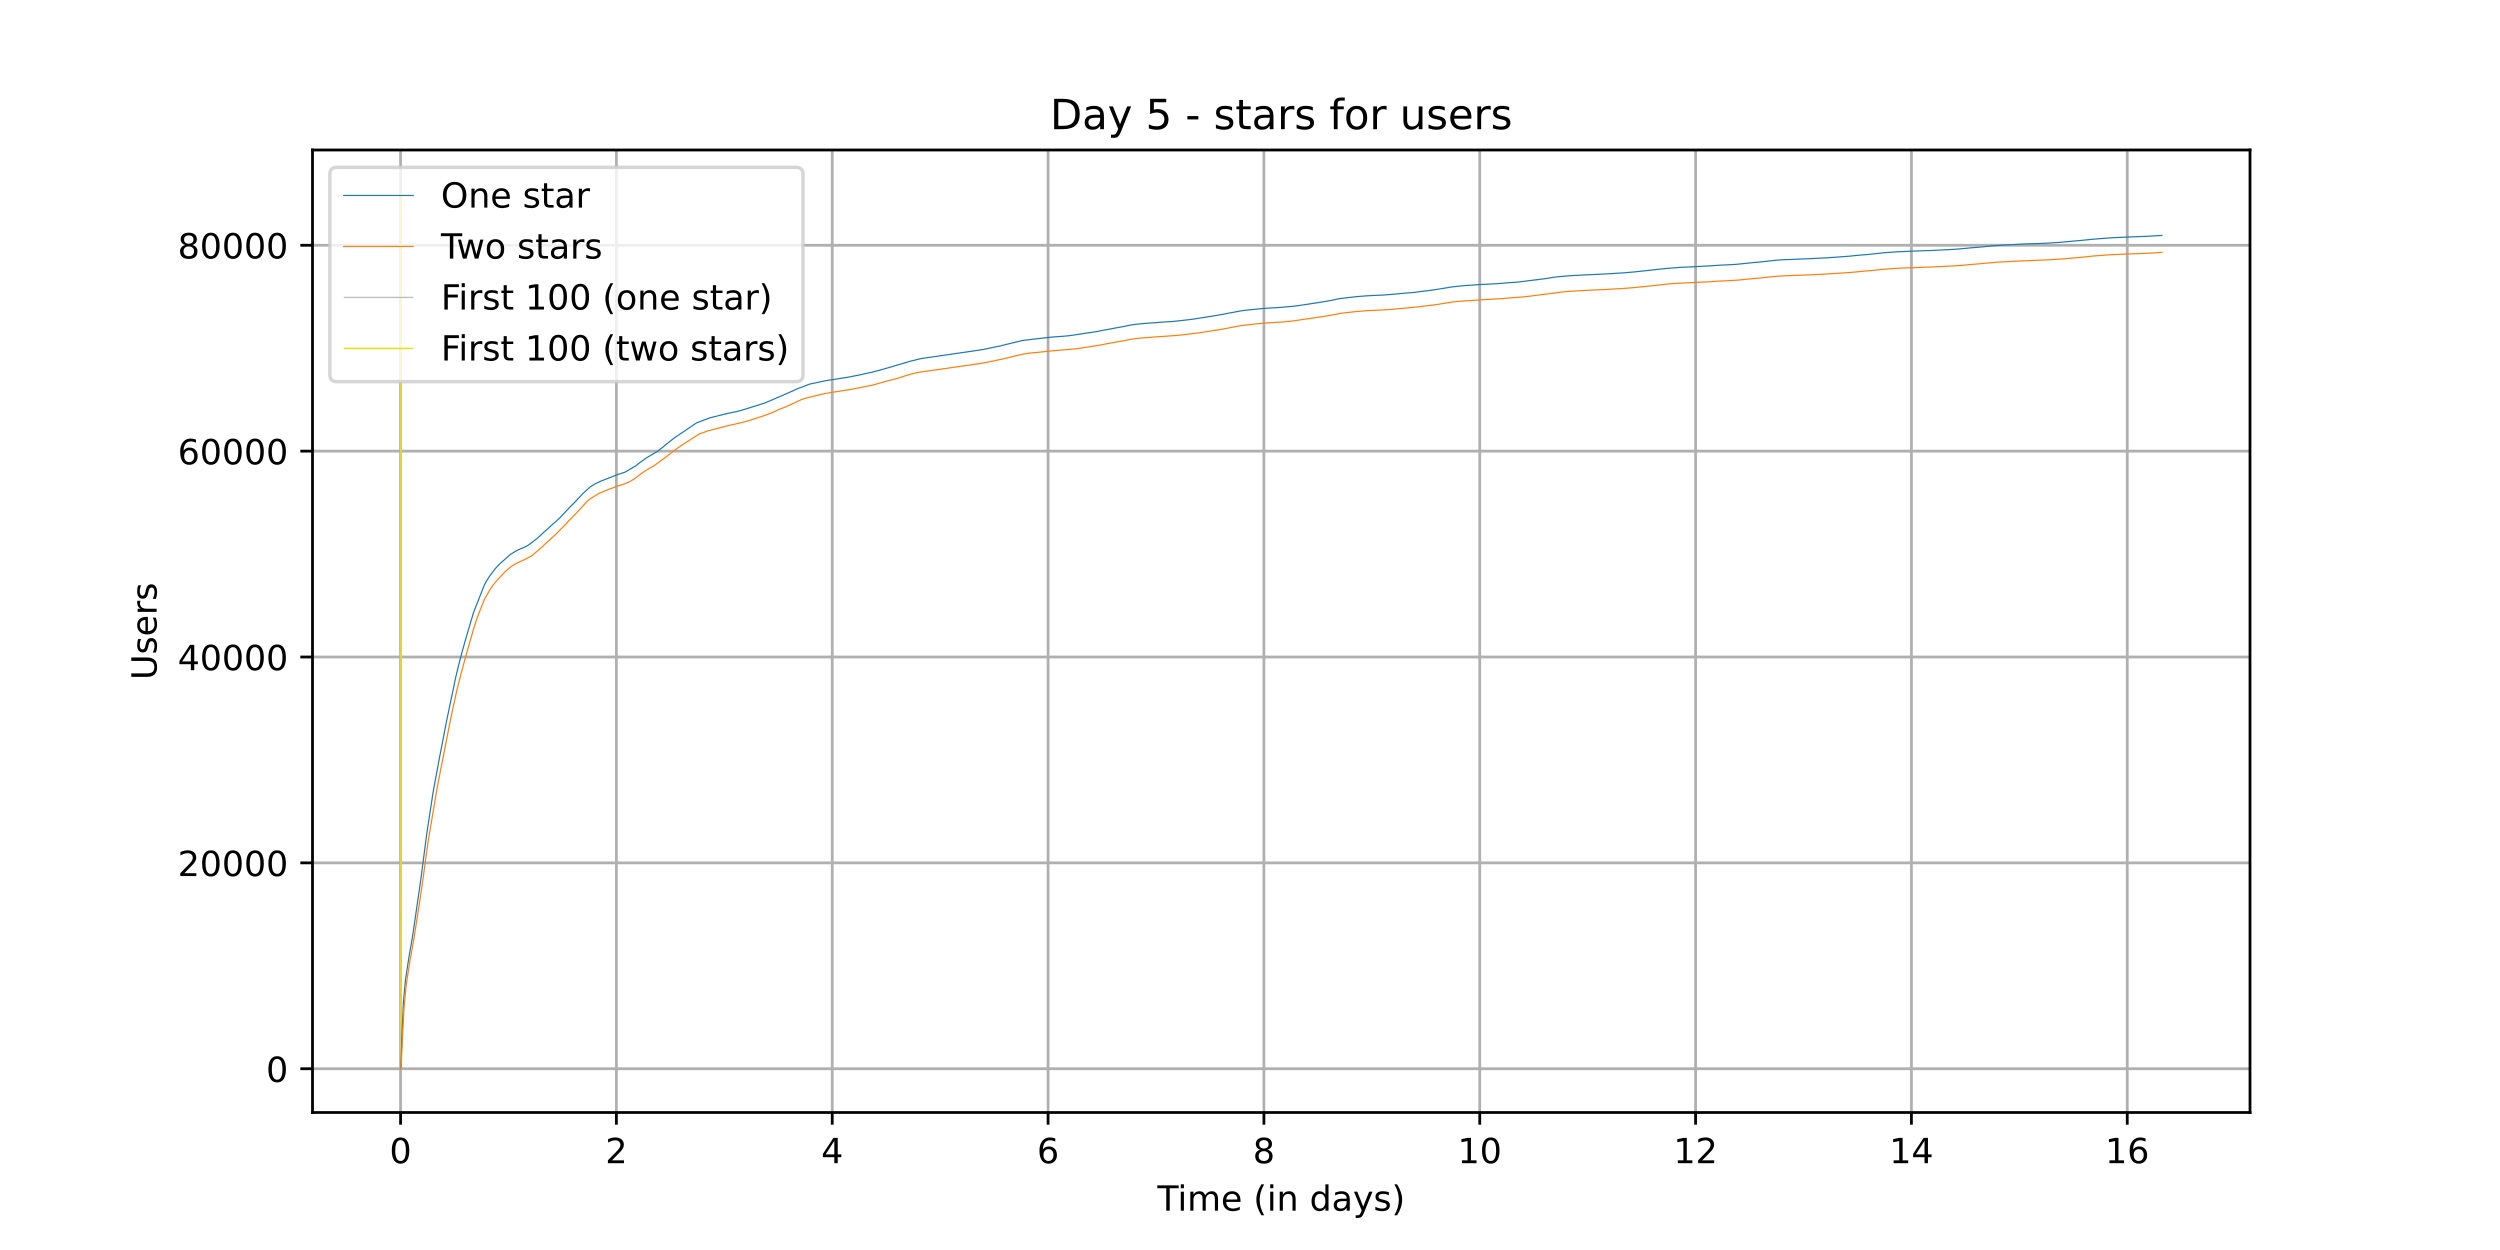 <?xml version="1.0" encoding="utf-8" standalone="no"?>
<!DOCTYPE svg PUBLIC "-//W3C//DTD SVG 1.1//EN"
  "http://www.w3.org/Graphics/SVG/1.1/DTD/svg11.dtd">
<!-- Created with matplotlib (https://matplotlib.org/) -->
<svg height="360pt" version="1.1" viewBox="0 0 720 360" width="720pt" xmlns="http://www.w3.org/2000/svg" xmlns:xlink="http://www.w3.org/1999/xlink">
 <defs>
  <style type="text/css">*{stroke-linecap:butt;stroke-linejoin:round;}</style>
 </defs>
 <g id="figure_1">
  <g id="patch_1">
   <path d="M 0 360 
L 720 360 
L 720 0 
L 0 0 
z
" style="fill:#ffffff;"/>
  </g>
  <g id="axes_1">
   <g id="patch_2">
    <path d="M 90 320.4 
L 648 320.4 
L 648 43.2 
L 90 43.2 
z
" style="fill:#ffffff;"/>
   </g>
   <g id="matplotlib.axis_1">
    <g id="xtick_1">
     <g id="line2d_1">
      <path clip-path="url(#p7539d6f6e0)" d="M 115.364 320.4 
L 115.364 43.2 
" style="fill:none;stroke:#b0b0b0;stroke-linecap:square;stroke-width:0.8;"/>
     </g>
     <g id="line2d_2">
      <defs>
       <path d="M 0 0 
L 0 3.5 
" id="m40cbcbabf9" style="stroke:#000000;stroke-width:0.8;"/>
      </defs>
      <g>
       <use style="stroke:#000000;stroke-width:0.8;" x="115.364" xlink:href="#m40cbcbabf9" y="320.4"/>
      </g>
     </g>
     <g id="text_1">
      <!-- 0 -->
      <g transform="translate(112.182 334.998)scale(0.1 -0.1)">
       <defs>
        <path d="M 31.781 66.406 
Q 24.172 66.406 20.328 58.906 
Q 16.5 51.422 16.5 36.375 
Q 16.5 21.391 20.328 13.891 
Q 24.172 6.391 31.781 6.391 
Q 39.453 6.391 43.281 13.891 
Q 47.125 21.391 47.125 36.375 
Q 47.125 51.422 43.281 58.906 
Q 39.453 66.406 31.781 66.406 
z
M 31.781 74.219 
Q 44.047 74.219 50.516 64.516 
Q 56.984 54.828 56.984 36.375 
Q 56.984 17.969 50.516 8.266 
Q 44.047 -1.422 31.781 -1.422 
Q 19.531 -1.422 13.062 8.266 
Q 6.594 17.969 6.594 36.375 
Q 6.594 54.828 13.062 64.516 
Q 19.531 74.219 31.781 74.219 
z
" id="DejaVuSans-48"/>
       </defs>
       <use xlink:href="#DejaVuSans-48"/>
      </g>
     </g>
    </g>
    <g id="xtick_2">
     <g id="line2d_3">
      <path clip-path="url(#p7539d6f6e0)" d="M 177.524 320.4 
L 177.524 43.2 
" style="fill:none;stroke:#b0b0b0;stroke-linecap:square;stroke-width:0.8;"/>
     </g>
     <g id="line2d_4">
      <g>
       <use style="stroke:#000000;stroke-width:0.8;" x="177.524" xlink:href="#m40cbcbabf9" y="320.4"/>
      </g>
     </g>
     <g id="text_2">
      <!-- 2 -->
      <g transform="translate(174.343 334.998)scale(0.1 -0.1)">
       <defs>
        <path d="M 19.188 8.297 
L 53.609 8.297 
L 53.609 0 
L 7.328 0 
L 7.328 8.297 
Q 12.938 14.109 22.625 23.891 
Q 32.328 33.688 34.812 36.531 
Q 39.547 41.844 41.422 45.531 
Q 43.312 49.219 43.312 52.781 
Q 43.312 58.594 39.234 62.25 
Q 35.156 65.922 28.609 65.922 
Q 23.969 65.922 18.812 64.312 
Q 13.672 62.703 7.812 59.422 
L 7.812 69.391 
Q 13.766 71.781 18.938 73 
Q 24.125 74.219 28.422 74.219 
Q 39.75 74.219 46.484 68.547 
Q 53.219 62.891 53.219 53.422 
Q 53.219 48.922 51.531 44.891 
Q 49.859 40.875 45.406 35.406 
Q 44.188 33.984 37.641 27.219 
Q 31.109 20.453 19.188 8.297 
z
" id="DejaVuSans-50"/>
       </defs>
       <use xlink:href="#DejaVuSans-50"/>
      </g>
     </g>
    </g>
    <g id="xtick_3">
     <g id="line2d_5">
      <path clip-path="url(#p7539d6f6e0)" d="M 239.685 320.4 
L 239.685 43.2 
" style="fill:none;stroke:#b0b0b0;stroke-linecap:square;stroke-width:0.8;"/>
     </g>
     <g id="line2d_6">
      <g>
       <use style="stroke:#000000;stroke-width:0.8;" x="239.685" xlink:href="#m40cbcbabf9" y="320.4"/>
      </g>
     </g>
     <g id="text_3">
      <!-- 4 -->
      <g transform="translate(236.503 334.998)scale(0.1 -0.1)">
       <defs>
        <path d="M 37.797 64.312 
L 12.891 25.391 
L 37.797 25.391 
z
M 35.203 72.906 
L 47.609 72.906 
L 47.609 25.391 
L 58.016 25.391 
L 58.016 17.188 
L 47.609 17.188 
L 47.609 0 
L 37.797 0 
L 37.797 17.188 
L 4.891 17.188 
L 4.891 26.703 
z
" id="DejaVuSans-52"/>
       </defs>
       <use xlink:href="#DejaVuSans-52"/>
      </g>
     </g>
    </g>
    <g id="xtick_4">
     <g id="line2d_7">
      <path clip-path="url(#p7539d6f6e0)" d="M 301.845 320.4 
L 301.845 43.2 
" style="fill:none;stroke:#b0b0b0;stroke-linecap:square;stroke-width:0.8;"/>
     </g>
     <g id="line2d_8">
      <g>
       <use style="stroke:#000000;stroke-width:0.8;" x="301.845" xlink:href="#m40cbcbabf9" y="320.4"/>
      </g>
     </g>
     <g id="text_4">
      <!-- 6 -->
      <g transform="translate(298.664 334.998)scale(0.1 -0.1)">
       <defs>
        <path d="M 33.016 40.375 
Q 26.375 40.375 22.484 35.828 
Q 18.609 31.297 18.609 23.391 
Q 18.609 15.531 22.484 10.953 
Q 26.375 6.391 33.016 6.391 
Q 39.656 6.391 43.531 10.953 
Q 47.406 15.531 47.406 23.391 
Q 47.406 31.297 43.531 35.828 
Q 39.656 40.375 33.016 40.375 
z
M 52.594 71.297 
L 52.594 62.312 
Q 48.875 64.062 45.094 64.984 
Q 41.312 65.922 37.594 65.922 
Q 27.828 65.922 22.672 59.328 
Q 17.531 52.734 16.797 39.406 
Q 19.672 43.656 24.016 45.922 
Q 28.375 48.188 33.594 48.188 
Q 44.578 48.188 50.953 41.516 
Q 57.328 34.859 57.328 23.391 
Q 57.328 12.156 50.688 5.359 
Q 44.047 -1.422 33.016 -1.422 
Q 20.359 -1.422 13.672 8.266 
Q 6.984 17.969 6.984 36.375 
Q 6.984 53.656 15.188 63.938 
Q 23.391 74.219 37.203 74.219 
Q 40.922 74.219 44.703 73.484 
Q 48.484 72.75 52.594 71.297 
z
" id="DejaVuSans-54"/>
       </defs>
       <use xlink:href="#DejaVuSans-54"/>
      </g>
     </g>
    </g>
    <g id="xtick_5">
     <g id="line2d_9">
      <path clip-path="url(#p7539d6f6e0)" d="M 364.006 320.4 
L 364.006 43.2 
" style="fill:none;stroke:#b0b0b0;stroke-linecap:square;stroke-width:0.8;"/>
     </g>
     <g id="line2d_10">
      <g>
       <use style="stroke:#000000;stroke-width:0.8;" x="364.006" xlink:href="#m40cbcbabf9" y="320.4"/>
      </g>
     </g>
     <g id="text_5">
      <!-- 8 -->
      <g transform="translate(360.824 334.998)scale(0.1 -0.1)">
       <defs>
        <path d="M 31.781 34.625 
Q 24.75 34.625 20.719 30.859 
Q 16.703 27.094 16.703 20.516 
Q 16.703 13.922 20.719 10.156 
Q 24.75 6.391 31.781 6.391 
Q 38.812 6.391 42.859 10.172 
Q 46.922 13.969 46.922 20.516 
Q 46.922 27.094 42.891 30.859 
Q 38.875 34.625 31.781 34.625 
z
M 21.922 38.812 
Q 15.578 40.375 12.031 44.719 
Q 8.5 49.078 8.5 55.328 
Q 8.5 64.062 14.719 69.141 
Q 20.953 74.219 31.781 74.219 
Q 42.672 74.219 48.875 69.141 
Q 55.078 64.062 55.078 55.328 
Q 55.078 49.078 51.531 44.719 
Q 48 40.375 41.703 38.812 
Q 48.828 37.156 52.797 32.312 
Q 56.781 27.484 56.781 20.516 
Q 56.781 9.906 50.312 4.234 
Q 43.844 -1.422 31.781 -1.422 
Q 19.734 -1.422 13.25 4.234 
Q 6.781 9.906 6.781 20.516 
Q 6.781 27.484 10.781 32.312 
Q 14.797 37.156 21.922 38.812 
z
M 18.312 54.391 
Q 18.312 48.734 21.844 45.562 
Q 25.391 42.391 31.781 42.391 
Q 38.141 42.391 41.719 45.562 
Q 45.312 48.734 45.312 54.391 
Q 45.312 60.062 41.719 63.234 
Q 38.141 66.406 31.781 66.406 
Q 25.391 66.406 21.844 63.234 
Q 18.312 60.062 18.312 54.391 
z
" id="DejaVuSans-56"/>
       </defs>
       <use xlink:href="#DejaVuSans-56"/>
      </g>
     </g>
    </g>
    <g id="xtick_6">
     <g id="line2d_11">
      <path clip-path="url(#p7539d6f6e0)" d="M 426.166 320.4 
L 426.166 43.2 
" style="fill:none;stroke:#b0b0b0;stroke-linecap:square;stroke-width:0.8;"/>
     </g>
     <g id="line2d_12">
      <g>
       <use style="stroke:#000000;stroke-width:0.8;" x="426.166" xlink:href="#m40cbcbabf9" y="320.4"/>
      </g>
     </g>
     <g id="text_6">
      <!-- 10 -->
      <g transform="translate(419.804 334.998)scale(0.1 -0.1)">
       <defs>
        <path d="M 12.406 8.297 
L 28.516 8.297 
L 28.516 63.922 
L 10.984 60.406 
L 10.984 69.391 
L 28.422 72.906 
L 38.281 72.906 
L 38.281 8.297 
L 54.391 8.297 
L 54.391 0 
L 12.406 0 
z
" id="DejaVuSans-49"/>
       </defs>
       <use xlink:href="#DejaVuSans-49"/>
       <use x="63.623" xlink:href="#DejaVuSans-48"/>
      </g>
     </g>
    </g>
    <g id="xtick_7">
     <g id="line2d_13">
      <path clip-path="url(#p7539d6f6e0)" d="M 488.327 320.4 
L 488.327 43.2 
" style="fill:none;stroke:#b0b0b0;stroke-linecap:square;stroke-width:0.8;"/>
     </g>
     <g id="line2d_14">
      <g>
       <use style="stroke:#000000;stroke-width:0.8;" x="488.327" xlink:href="#m40cbcbabf9" y="320.4"/>
      </g>
     </g>
     <g id="text_7">
      <!-- 12 -->
      <g transform="translate(481.964 334.998)scale(0.1 -0.1)">
       <use xlink:href="#DejaVuSans-49"/>
       <use x="63.623" xlink:href="#DejaVuSans-50"/>
      </g>
     </g>
    </g>
    <g id="xtick_8">
     <g id="line2d_15">
      <path clip-path="url(#p7539d6f6e0)" d="M 550.487 320.4 
L 550.487 43.2 
" style="fill:none;stroke:#b0b0b0;stroke-linecap:square;stroke-width:0.8;"/>
     </g>
     <g id="line2d_16">
      <g>
       <use style="stroke:#000000;stroke-width:0.8;" x="550.487" xlink:href="#m40cbcbabf9" y="320.4"/>
      </g>
     </g>
     <g id="text_8">
      <!-- 14 -->
      <g transform="translate(544.125 334.998)scale(0.1 -0.1)">
       <use xlink:href="#DejaVuSans-49"/>
       <use x="63.623" xlink:href="#DejaVuSans-52"/>
      </g>
     </g>
    </g>
    <g id="xtick_9">
     <g id="line2d_17">
      <path clip-path="url(#p7539d6f6e0)" d="M 612.648 320.4 
L 612.648 43.2 
" style="fill:none;stroke:#b0b0b0;stroke-linecap:square;stroke-width:0.8;"/>
     </g>
     <g id="line2d_18">
      <g>
       <use style="stroke:#000000;stroke-width:0.8;" x="612.648" xlink:href="#m40cbcbabf9" y="320.4"/>
      </g>
     </g>
     <g id="text_9">
      <!-- 16 -->
      <g transform="translate(606.285 334.998)scale(0.1 -0.1)">
       <use xlink:href="#DejaVuSans-49"/>
       <use x="63.623" xlink:href="#DejaVuSans-54"/>
      </g>
     </g>
    </g>
    <g id="text_10">
     <!-- Time (in days) -->
     <g transform="translate(333.327 348.677)scale(0.1 -0.1)">
      <defs>
       <path d="M -0.297 72.906 
L 61.375 72.906 
L 61.375 64.594 
L 35.5 64.594 
L 35.5 0 
L 25.594 0 
L 25.594 64.594 
L -0.297 64.594 
z
" id="DejaVuSans-84"/>
       <path d="M 9.422 54.688 
L 18.406 54.688 
L 18.406 0 
L 9.422 0 
z
M 9.422 75.984 
L 18.406 75.984 
L 18.406 64.594 
L 9.422 64.594 
z
" id="DejaVuSans-105"/>
       <path d="M 52 44.188 
Q 55.375 50.25 60.062 53.125 
Q 64.75 56 71.094 56 
Q 79.641 56 84.281 50.016 
Q 88.922 44.047 88.922 33.016 
L 88.922 0 
L 79.891 0 
L 79.891 32.719 
Q 79.891 40.578 77.094 44.375 
Q 74.312 48.188 68.609 48.188 
Q 61.625 48.188 57.562 43.547 
Q 53.516 38.922 53.516 30.906 
L 53.516 0 
L 44.484 0 
L 44.484 32.719 
Q 44.484 40.625 41.703 44.406 
Q 38.922 48.188 33.109 48.188 
Q 26.219 48.188 22.156 43.531 
Q 18.109 38.875 18.109 30.906 
L 18.109 0 
L 9.078 0 
L 9.078 54.688 
L 18.109 54.688 
L 18.109 46.188 
Q 21.188 51.219 25.484 53.609 
Q 29.781 56 35.688 56 
Q 41.656 56 45.828 52.969 
Q 50 49.953 52 44.188 
z
" id="DejaVuSans-109"/>
       <path d="M 56.203 29.594 
L 56.203 25.203 
L 14.891 25.203 
Q 15.484 15.922 20.484 11.062 
Q 25.484 6.203 34.422 6.203 
Q 39.594 6.203 44.453 7.469 
Q 49.312 8.734 54.109 11.281 
L 54.109 2.781 
Q 49.266 0.734 44.188 -0.344 
Q 39.109 -1.422 33.891 -1.422 
Q 20.797 -1.422 13.156 6.188 
Q 5.516 13.812 5.516 26.812 
Q 5.516 40.234 12.766 48.109 
Q 20.016 56 32.328 56 
Q 43.359 56 49.781 48.891 
Q 56.203 41.797 56.203 29.594 
z
M 47.219 32.234 
Q 47.125 39.594 43.094 43.984 
Q 39.062 48.391 32.422 48.391 
Q 24.906 48.391 20.391 44.141 
Q 15.875 39.891 15.188 32.172 
z
" id="DejaVuSans-101"/>
       <path id="DejaVuSans-32"/>
       <path d="M 31 75.875 
Q 24.469 64.656 21.281 53.656 
Q 18.109 42.672 18.109 31.391 
Q 18.109 20.125 21.312 9.062 
Q 24.516 -2 31 -13.188 
L 23.188 -13.188 
Q 15.875 -1.703 12.234 9.375 
Q 8.594 20.453 8.594 31.391 
Q 8.594 42.281 12.203 53.312 
Q 15.828 64.359 23.188 75.875 
z
" id="DejaVuSans-40"/>
       <path d="M 54.891 33.016 
L 54.891 0 
L 45.906 0 
L 45.906 32.719 
Q 45.906 40.484 42.875 44.328 
Q 39.844 48.188 33.797 48.188 
Q 26.516 48.188 22.312 43.547 
Q 18.109 38.922 18.109 30.906 
L 18.109 0 
L 9.078 0 
L 9.078 54.688 
L 18.109 54.688 
L 18.109 46.188 
Q 21.344 51.125 25.703 53.562 
Q 30.078 56 35.797 56 
Q 45.219 56 50.047 50.172 
Q 54.891 44.344 54.891 33.016 
z
" id="DejaVuSans-110"/>
       <path d="M 45.406 46.391 
L 45.406 75.984 
L 54.391 75.984 
L 54.391 0 
L 45.406 0 
L 45.406 8.203 
Q 42.578 3.328 38.25 0.953 
Q 33.938 -1.422 27.875 -1.422 
Q 17.969 -1.422 11.734 6.484 
Q 5.516 14.406 5.516 27.297 
Q 5.516 40.188 11.734 48.094 
Q 17.969 56 27.875 56 
Q 33.938 56 38.25 53.625 
Q 42.578 51.266 45.406 46.391 
z
M 14.797 27.297 
Q 14.797 17.391 18.875 11.75 
Q 22.953 6.109 30.078 6.109 
Q 37.203 6.109 41.297 11.75 
Q 45.406 17.391 45.406 27.297 
Q 45.406 37.203 41.297 42.844 
Q 37.203 48.484 30.078 48.484 
Q 22.953 48.484 18.875 42.844 
Q 14.797 37.203 14.797 27.297 
z
" id="DejaVuSans-100"/>
       <path d="M 34.281 27.484 
Q 23.391 27.484 19.188 25 
Q 14.984 22.516 14.984 16.5 
Q 14.984 11.719 18.141 8.906 
Q 21.297 6.109 26.703 6.109 
Q 34.188 6.109 38.703 11.406 
Q 43.219 16.703 43.219 25.484 
L 43.219 27.484 
z
M 52.203 31.203 
L 52.203 0 
L 43.219 0 
L 43.219 8.297 
Q 40.141 3.328 35.547 0.953 
Q 30.953 -1.422 24.312 -1.422 
Q 15.922 -1.422 10.953 3.297 
Q 6 8.016 6 15.922 
Q 6 25.141 12.172 29.828 
Q 18.359 34.516 30.609 34.516 
L 43.219 34.516 
L 43.219 35.406 
Q 43.219 41.609 39.141 45 
Q 35.062 48.391 27.688 48.391 
Q 23 48.391 18.547 47.266 
Q 14.109 46.141 10.016 43.891 
L 10.016 52.203 
Q 14.938 54.109 19.578 55.047 
Q 24.219 56 28.609 56 
Q 40.484 56 46.344 49.844 
Q 52.203 43.703 52.203 31.203 
z
" id="DejaVuSans-97"/>
       <path d="M 32.172 -5.078 
Q 28.375 -14.844 24.75 -17.812 
Q 21.141 -20.797 15.094 -20.797 
L 7.906 -20.797 
L 7.906 -13.281 
L 13.188 -13.281 
Q 16.891 -13.281 18.938 -11.516 
Q 21 -9.766 23.484 -3.219 
L 25.094 0.875 
L 2.984 54.688 
L 12.5 54.688 
L 29.594 11.922 
L 46.688 54.688 
L 56.203 54.688 
z
" id="DejaVuSans-121"/>
       <path d="M 44.281 53.078 
L 44.281 44.578 
Q 40.484 46.531 36.375 47.5 
Q 32.281 48.484 27.875 48.484 
Q 21.188 48.484 17.844 46.438 
Q 14.5 44.391 14.5 40.281 
Q 14.5 37.156 16.891 35.375 
Q 19.281 33.594 26.516 31.984 
L 29.594 31.297 
Q 39.156 29.25 43.188 25.516 
Q 47.219 21.781 47.219 15.094 
Q 47.219 7.469 41.188 3.016 
Q 35.156 -1.422 24.609 -1.422 
Q 20.219 -1.422 15.453 -0.562 
Q 10.688 0.297 5.422 2 
L 5.422 11.281 
Q 10.406 8.688 15.234 7.391 
Q 20.062 6.109 24.812 6.109 
Q 31.156 6.109 34.562 8.281 
Q 37.984 10.453 37.984 14.406 
Q 37.984 18.062 35.516 20.016 
Q 33.062 21.969 24.703 23.781 
L 21.578 24.516 
Q 13.234 26.266 9.516 29.906 
Q 5.812 33.547 5.812 39.891 
Q 5.812 47.609 11.281 51.797 
Q 16.75 56 26.812 56 
Q 31.781 56 36.172 55.266 
Q 40.578 54.547 44.281 53.078 
z
" id="DejaVuSans-115"/>
       <path d="M 8.016 75.875 
L 15.828 75.875 
Q 23.141 64.359 26.781 53.312 
Q 30.422 42.281 30.422 31.391 
Q 30.422 20.453 26.781 9.375 
Q 23.141 -1.703 15.828 -13.188 
L 8.016 -13.188 
Q 14.5 -2 17.703 9.062 
Q 20.906 20.125 20.906 31.391 
Q 20.906 42.672 17.703 53.656 
Q 14.5 64.656 8.016 75.875 
z
" id="DejaVuSans-41"/>
      </defs>
      <use xlink:href="#DejaVuSans-84"/>
      <use x="57.959" xlink:href="#DejaVuSans-105"/>
      <use x="85.742" xlink:href="#DejaVuSans-109"/>
      <use x="183.154" xlink:href="#DejaVuSans-101"/>
      <use x="244.678" xlink:href="#DejaVuSans-32"/>
      <use x="276.465" xlink:href="#DejaVuSans-40"/>
      <use x="315.479" xlink:href="#DejaVuSans-105"/>
      <use x="343.262" xlink:href="#DejaVuSans-110"/>
      <use x="406.641" xlink:href="#DejaVuSans-32"/>
      <use x="438.428" xlink:href="#DejaVuSans-100"/>
      <use x="501.904" xlink:href="#DejaVuSans-97"/>
      <use x="563.184" xlink:href="#DejaVuSans-121"/>
      <use x="622.363" xlink:href="#DejaVuSans-115"/>
      <use x="674.463" xlink:href="#DejaVuSans-41"/>
     </g>
    </g>
   </g>
   <g id="matplotlib.axis_2">
    <g id="ytick_1">
     <g id="line2d_19">
      <path clip-path="url(#p7539d6f6e0)" d="M 90 307.8 
L 648 307.8 
" style="fill:none;stroke:#b0b0b0;stroke-linecap:square;stroke-width:0.8;"/>
     </g>
     <g id="line2d_20">
      <defs>
       <path d="M 0 0 
L -3.5 0 
" id="maa2e9f8fac" style="stroke:#000000;stroke-width:0.8;"/>
      </defs>
      <g>
       <use style="stroke:#000000;stroke-width:0.8;" x="90" xlink:href="#maa2e9f8fac" y="307.8"/>
      </g>
     </g>
     <g id="text_11">
      <!-- 0 -->
      <g transform="translate(76.638 311.599)scale(0.1 -0.1)">
       <use xlink:href="#DejaVuSans-48"/>
      </g>
     </g>
    </g>
    <g id="ytick_2">
     <g id="line2d_21">
      <path clip-path="url(#p7539d6f6e0)" d="M 90 248.509 
L 648 248.509 
" style="fill:none;stroke:#b0b0b0;stroke-linecap:square;stroke-width:0.8;"/>
     </g>
     <g id="line2d_22">
      <g>
       <use style="stroke:#000000;stroke-width:0.8;" x="90" xlink:href="#maa2e9f8fac" y="248.509"/>
      </g>
     </g>
     <g id="text_12">
      <!-- 20000 -->
      <g transform="translate(51.188 252.308)scale(0.1 -0.1)">
       <use xlink:href="#DejaVuSans-50"/>
       <use x="63.623" xlink:href="#DejaVuSans-48"/>
       <use x="127.246" xlink:href="#DejaVuSans-48"/>
       <use x="190.869" xlink:href="#DejaVuSans-48"/>
       <use x="254.492" xlink:href="#DejaVuSans-48"/>
      </g>
     </g>
    </g>
    <g id="ytick_3">
     <g id="line2d_23">
      <path clip-path="url(#p7539d6f6e0)" d="M 90 189.217 
L 648 189.217 
" style="fill:none;stroke:#b0b0b0;stroke-linecap:square;stroke-width:0.8;"/>
     </g>
     <g id="line2d_24">
      <g>
       <use style="stroke:#000000;stroke-width:0.8;" x="90" xlink:href="#maa2e9f8fac" y="189.217"/>
      </g>
     </g>
     <g id="text_13">
      <!-- 40000 -->
      <g transform="translate(51.188 193.016)scale(0.1 -0.1)">
       <use xlink:href="#DejaVuSans-52"/>
       <use x="63.623" xlink:href="#DejaVuSans-48"/>
       <use x="127.246" xlink:href="#DejaVuSans-48"/>
       <use x="190.869" xlink:href="#DejaVuSans-48"/>
       <use x="254.492" xlink:href="#DejaVuSans-48"/>
      </g>
     </g>
    </g>
    <g id="ytick_4">
     <g id="line2d_25">
      <path clip-path="url(#p7539d6f6e0)" d="M 90 129.926 
L 648 129.926 
" style="fill:none;stroke:#b0b0b0;stroke-linecap:square;stroke-width:0.8;"/>
     </g>
     <g id="line2d_26">
      <g>
       <use style="stroke:#000000;stroke-width:0.8;" x="90" xlink:href="#maa2e9f8fac" y="129.926"/>
      </g>
     </g>
     <g id="text_14">
      <!-- 60000 -->
      <g transform="translate(51.188 133.725)scale(0.1 -0.1)">
       <use xlink:href="#DejaVuSans-54"/>
       <use x="63.623" xlink:href="#DejaVuSans-48"/>
       <use x="127.246" xlink:href="#DejaVuSans-48"/>
       <use x="190.869" xlink:href="#DejaVuSans-48"/>
       <use x="254.492" xlink:href="#DejaVuSans-48"/>
      </g>
     </g>
    </g>
    <g id="ytick_5">
     <g id="line2d_27">
      <path clip-path="url(#p7539d6f6e0)" d="M 90 70.634 
L 648 70.634 
" style="fill:none;stroke:#b0b0b0;stroke-linecap:square;stroke-width:0.8;"/>
     </g>
     <g id="line2d_28">
      <g>
       <use style="stroke:#000000;stroke-width:0.8;" x="90" xlink:href="#maa2e9f8fac" y="70.634"/>
      </g>
     </g>
     <g id="text_15">
      <!-- 80000 -->
      <g transform="translate(51.188 74.433)scale(0.1 -0.1)">
       <use xlink:href="#DejaVuSans-56"/>
       <use x="63.623" xlink:href="#DejaVuSans-48"/>
       <use x="127.246" xlink:href="#DejaVuSans-48"/>
       <use x="190.869" xlink:href="#DejaVuSans-48"/>
       <use x="254.492" xlink:href="#DejaVuSans-48"/>
      </g>
     </g>
    </g>
    <g id="text_16">
     <!-- Users -->
     <g transform="translate(45.108 195.801)rotate(-90)scale(0.1 -0.1)">
      <defs>
       <path d="M 8.688 72.906 
L 18.609 72.906 
L 18.609 28.609 
Q 18.609 16.891 22.844 11.734 
Q 27.094 6.594 36.625 6.594 
Q 46.094 6.594 50.344 11.734 
Q 54.594 16.891 54.594 28.609 
L 54.594 72.906 
L 64.5 72.906 
L 64.5 27.391 
Q 64.5 13.141 57.438 5.859 
Q 50.391 -1.422 36.625 -1.422 
Q 22.797 -1.422 15.734 5.859 
Q 8.688 13.141 8.688 27.391 
z
" id="DejaVuSans-85"/>
       <path d="M 41.109 46.297 
Q 39.594 47.172 37.812 47.578 
Q 36.031 48 33.891 48 
Q 26.266 48 22.188 43.047 
Q 18.109 38.094 18.109 28.812 
L 18.109 0 
L 9.078 0 
L 9.078 54.688 
L 18.109 54.688 
L 18.109 46.188 
Q 20.953 51.172 25.484 53.578 
Q 30.031 56 36.531 56 
Q 37.453 56 38.578 55.875 
Q 39.703 55.766 41.062 55.516 
z
" id="DejaVuSans-114"/>
      </defs>
      <use xlink:href="#DejaVuSans-85"/>
      <use x="73.193" xlink:href="#DejaVuSans-115"/>
      <use x="125.293" xlink:href="#DejaVuSans-101"/>
      <use x="186.816" xlink:href="#DejaVuSans-114"/>
      <use x="227.93" xlink:href="#DejaVuSans-115"/>
     </g>
    </g>
   </g>
   <g id="LineCollection_1">
    <path clip-path="url(#p7539d6f6e0)" d="M 115.448 307.8 
L 115.448 55.8 
" style="fill:none;stroke:#c0c0c0;stroke-width:0.4;"/>
   </g>
   <g id="LineCollection_2">
    <path clip-path="url(#p7539d6f6e0)" d="M 115.491 307.8 
L 115.491 55.8 
" style="fill:none;stroke:#ffd700;stroke-width:0.4;"/>
   </g>
   <g id="line2d_29">
    <path clip-path="url(#p7539d6f6e0)" d="M 115.364 307.8 
L 115.408 307.785 
L 115.472 307.094 
L 115.727 299.215 
L 116.177 288.69 
L 116.79 282.094 
L 117.751 275.789 
L 118.509 271.484 
L 118.904 269.148 
L 121.189 253.347 
L 122.919 240.003 
L 124.798 227.768 
L 126.68 217.635 
L 127.086 215.605 
L 128.001 210.841 
L 128.236 209.613 
L 128.584 207.79 
L 131.279 194.906 
L 131.61 193.557 
L 132.006 191.956 
L 132.177 191.251 
L 133.033 187.951 
L 133.233 187.228 
L 133.831 185.076 
L 134.237 183.647 
L 135.304 180.021 
L 136.009 177.673 
L 136.329 176.538 
L 139.539 168.349 
L 139.661 168.166 
L 139.924 167.685 
L 140.237 167.125 
L 140.801 166.253 
L 140.878 166.132 
L 141.134 165.729 
L 141.378 165.441 
L 142.769 163.612 
L 143.068 163.316 
L 143.389 162.957 
L 143.517 162.85 
L 143.932 162.4 
L 146.989 159.672 
L 148.697 158.632 
L 150.149 157.959 
L 150.91 157.656 
L 151.209 157.508 
L 151.487 157.36 
L 151.979 157.117 
L 154.567 155.187 
L 154.952 154.834 
L 156.256 153.616 
L 156.556 153.355 
L 158.46 151.653 
L 158.802 151.318 
L 159.465 150.725 
L 159.85 150.411 
L 161.24 149.127 
L 162.267 148.009 
L 162.951 147.295 
L 163.315 146.901 
L 163.572 146.649 
L 164.021 146.16 
L 165.518 144.677 
L 165.903 144.283 
L 166.416 143.687 
L 166.716 143.408 
L 167.828 142.187 
L 170.052 140.159 
L 170.437 139.943 
L 171.186 139.466 
L 171.592 139.243 
L 173.09 138.547 
L 177.774 136.703 
L 180.041 135.967 
L 183.292 134.037 
L 183.656 133.72 
L 183.955 133.48 
L 184.169 133.326 
L 184.554 133.05 
L 186.051 131.939 
L 186.393 131.731 
L 189.175 130.089 
L 189.474 129.887 
L 189.667 129.771 
L 190.138 129.339 
L 190.437 129.146 
L 190.737 128.903 
L 190.994 128.731 
L 191.55 128.191 
L 191.849 127.999 
L 193.005 127.059 
L 193.86 126.377 
L 194.63 125.829 
L 200.6 121.794 
L 204.43 120.335 
L 204.922 120.226 
L 205.842 119.985 
L 209.585 119.052 
L 210.119 118.945 
L 211.467 118.678 
L 212.045 118.577 
L 212.539 118.423 
L 212.969 118.313 
L 213.356 118.227 
L 216.631 117.202 
L 217.102 117.065 
L 217.401 116.962 
L 218.407 116.659 
L 218.749 116.552 
L 220.482 115.98 
L 220.696 115.879 
L 227.115 113.116 
L 228.292 112.589 
L 228.655 112.438 
L 229.404 112.058 
L 233.191 110.617 
L 235.01 110.232 
L 235.523 110.125 
L 237.107 109.793 
L 237.621 109.683 
L 238.733 109.488 
L 244.593 108.572 
L 245.214 108.435 
L 247.331 108.035 
L 249.513 107.54 
L 251.203 107.196 
L 252.211 106.9 
L 253.28 106.639 
L 261.475 104.241 
L 261.838 104.119 
L 265.326 103.259 
L 283.249 100.645 
L 285.239 100.212 
L 286.759 99.889 
L 287.978 99.666 
L 288.898 99.429 
L 289.755 99.195 
L 290.268 99.088 
L 293.716 98.24 
L 294.144 98.134 
L 294.507 98.053 
L 300.072 97.401 
L 300.992 97.298 
L 301.441 97.226 
L 302.553 97.123 
L 302.853 97.078 
L 304.522 96.968 
L 305.078 96.927 
L 306.875 96.788 
L 307.987 96.678 
L 316.078 95.457 
L 317.724 95.107 
L 318.409 95 
L 318.922 94.902 
L 321.083 94.496 
L 321.425 94.422 
L 322.153 94.312 
L 323.993 93.945 
L 325.533 93.633 
L 326.239 93.527 
L 327.096 93.402 
L 329.856 93.126 
L 331.482 93.017 
L 332.957 92.922 
L 334.219 92.812 
L 335.845 92.696 
L 337.791 92.587 
L 342.264 92.083 
L 343.205 91.979 
L 343.676 91.902 
L 350.028 90.903 
L 351.14 90.704 
L 351.782 90.595 
L 353.13 90.34 
L 353.665 90.23 
L 354.22 90.117 
L 354.905 90.014 
L 355.483 89.892 
L 357.664 89.477 
L 358.028 89.438 
L 358.947 89.329 
L 362.07 89.012 
L 363.182 88.902 
L 365.152 88.742 
L 367.163 88.632 
L 368.66 88.537 
L 369.986 88.428 
L 372.511 88.19 
L 373.473 88.081 
L 381.11 86.921 
L 382.243 86.72 
L 384.275 86.335 
L 384.682 86.237 
L 385.152 86.13 
L 385.751 86 
L 390.607 85.442 
L 391.869 85.332 
L 393.623 85.202 
L 395.505 85.092 
L 396.574 85.057 
L 398.692 84.95 
L 399.077 84.909 
L 400.596 84.799 
L 402.585 84.636 
L 403.484 84.529 
L 404.083 84.476 
L 406.16 84.301 
L 407.593 84.191 
L 407.807 84.147 
L 408.663 84.022 
L 409.626 83.915 
L 410.46 83.797 
L 411.53 83.69 
L 412 83.607 
L 412.834 83.497 
L 417.306 82.777 
L 417.798 82.688 
L 418.611 82.578 
L 421.842 82.246 
L 423.618 82.137 
L 425.628 81.971 
L 428.153 81.861 
L 429.503 81.787 
L 431.495 81.677 
L 433.356 81.529 
L 434.425 81.419 
L 435.773 81.345 
L 437.142 81.235 
L 444.586 80.308 
L 445.399 80.201 
L 446.448 80.023 
L 447.133 79.916 
L 447.967 79.795 
L 448.93 79.685 
L 451.134 79.489 
L 452.76 79.377 
L 454.793 79.267 
L 456.29 79.172 
L 458.942 79.062 
L 460.183 79.003 
L 462.471 78.893 
L 463.755 78.825 
L 465.295 78.721 
L 465.68 78.68 
L 466.792 78.636 
L 468.29 78.529 
L 468.911 78.469 
L 471.007 78.289 
L 471.905 78.182 
L 472.611 78.099 
L 473.702 77.989 
L 477.876 77.527 
L 478.988 77.417 
L 479.673 77.337 
L 480.957 77.227 
L 482.668 77.103 
L 484.102 76.993 
L 485.322 76.937 
L 487.846 76.827 
L 489.407 76.72 
L 491.804 76.611 
L 493.217 76.525 
L 494.757 76.415 
L 495.313 76.377 
L 497.559 76.267 
L 498.714 76.219 
L 500.254 76.11 
L 503.613 75.76 
L 504.639 75.65 
L 506.693 75.478 
L 507.699 75.372 
L 508.427 75.286 
L 511.916 74.918 
L 513.392 74.811 
L 513.862 74.793 
L 517.028 74.684 
L 518.461 74.595 
L 521.562 74.485 
L 522.974 74.399 
L 525.519 74.289 
L 527.187 74.171 
L 528.92 74.064 
L 529.477 74.02 
L 530.909 73.91 
L 531.273 73.877 
L 532.77 73.771 
L 533.455 73.697 
L 534.417 73.587 
L 536.621 73.391 
L 538.076 73.281 
L 541.564 72.905 
L 542.42 72.795 
L 542.935 72.766 
L 544.518 72.656 
L 546.208 72.531 
L 548.668 72.422 
L 549.887 72.365 
L 552.647 72.259 
L 553.117 72.244 
L 556.411 72.134 
L 557.716 72.066 
L 559.962 71.956 
L 561.267 71.888 
L 563.171 71.781 
L 563.727 71.737 
L 565.053 71.627 
L 567.813 71.357 
L 569.267 71.251 
L 569.909 71.186 
L 571.171 71.076 
L 574.037 70.785 
L 575.556 70.676 
L 577.139 70.566 
L 579.491 70.456 
L 579.983 70.433 
L 581.844 70.323 
L 583.106 70.261 
L 586.721 70.151 
L 587.791 70.112 
L 590.058 70.003 
L 591.619 69.899 
L 593.309 69.789 
L 595.683 69.567 
L 596.924 69.457 
L 599.02 69.279 
L 600.026 69.17 
L 602.721 68.903 
L 604.069 68.793 
L 604.603 68.755 
L 606.015 68.645 
L 606.379 68.612 
L 608.047 68.491 
L 610.186 68.381 
L 610.678 68.36 
L 613.266 68.251 
L 614.421 68.203 
L 617.352 68.093 
L 618.4 68.058 
L 620.219 67.948 
L 621.588 67.868 
L 622.636 67.8 
L 622.636 67.8 
" style="fill:none;stroke:#1f77b4;stroke-linecap:square;stroke-width:0.35;"/>
   </g>
   <g id="line2d_30">
    <path clip-path="url(#p7539d6f6e0)" d="M 115.364 307.8 
L 115.451 307.756 
L 115.556 306.67 
L 115.77 301.933 
L 116.32 290.976 
L 116.862 284.872 
L 117.14 282.684 
L 117.303 281.584 
L 118.178 276.097 
L 118.744 272.996 
L 119.203 270.432 
L 121.418 256.047 
L 123.282 242.44 
L 125.974 226.485 
L 129.88 206.587 
L 131.429 199.457 
L 131.738 198.164 
L 132.306 195.932 
L 132.37 195.668 
L 132.926 193.474 
L 134.301 188.455 
L 135.496 184.281 
L 135.624 183.816 
L 135.902 182.864 
L 136.521 180.729 
L 136.692 180.217 
L 137.29 178.31 
L 137.61 177.439 
L 139.56 172.494 
L 141.399 169.393 
L 141.592 169.126 
L 142.01 168.536 
L 142.181 168.326 
L 142.576 167.765 
L 145.406 164.706 
L 145.571 164.561 
L 147.117 163.215 
L 147.822 162.806 
L 148.398 162.468 
L 148.89 162.162 
L 149.103 162.065 
L 151.209 161.089 
L 151.508 160.92 
L 152.728 160.295 
L 153.112 160.069 
L 154.31 159.1 
L 155.743 157.849 
L 156.107 157.529 
L 156.428 157.238 
L 156.813 156.841 
L 157.219 156.45 
L 157.454 156.272 
L 160.085 153.85 
L 160.535 153.408 
L 163.123 150.755 
L 163.315 150.532 
L 165.903 147.846 
L 166.096 147.66 
L 166.481 147.224 
L 167.144 146.524 
L 167.464 146.195 
L 168.705 144.811 
L 169.09 144.413 
L 169.796 143.788 
L 171.978 142.395 
L 172.448 142.151 
L 172.662 142.024 
L 172.983 141.876 
L 173.347 141.757 
L 174.095 141.44 
L 174.437 141.301 
L 174.715 141.194 
L 175.656 140.803 
L 178.031 139.94 
L 178.629 139.756 
L 178.929 139.643 
L 179.699 139.427 
L 180.661 139.012 
L 181.046 138.855 
L 181.389 138.677 
L 181.709 138.523 
L 182.907 137.755 
L 183.185 137.542 
L 183.399 137.411 
L 184.533 136.504 
L 184.875 136.285 
L 185.73 135.683 
L 185.944 135.532 
L 187.249 134.752 
L 188.105 134.284 
L 189.004 133.685 
L 192.085 131.399 
L 192.384 131.135 
L 192.726 130.874 
L 193.261 130.456 
L 193.774 130.053 
L 195.207 129.015 
L 195.978 128.467 
L 196.428 128.182 
L 197.605 127.409 
L 197.926 127.207 
L 198.525 126.86 
L 198.76 126.665 
L 201.392 124.99 
L 203.874 124.085 
L 209.563 122.609 
L 210.997 122.304 
L 211.617 122.161 
L 214.363 121.509 
L 215.027 121.314 
L 215.283 121.242 
L 215.968 121.035 
L 217.187 120.638 
L 217.551 120.531 
L 219.84 119.79 
L 222.408 118.832 
L 223.114 118.527 
L 223.798 118.183 
L 224.141 118.032 
L 224.441 117.916 
L 224.697 117.806 
L 224.975 117.679 
L 226.088 117.267 
L 226.323 117.163 
L 227.543 116.615 
L 227.885 116.458 
L 228.506 116.155 
L 228.934 115.992 
L 229.426 115.722 
L 230.067 115.435 
L 230.367 115.292 
L 230.688 115.141 
L 231.137 114.966 
L 231.436 114.863 
L 231.843 114.714 
L 235.395 113.852 
L 236.337 113.612 
L 236.722 113.523 
L 239.439 113.033 
L 240.508 112.853 
L 241.342 112.743 
L 245.706 112.023 
L 247.139 111.732 
L 247.823 111.628 
L 248.422 111.498 
L 248.871 111.388 
L 251.053 110.985 
L 253.024 110.425 
L 253.815 110.208 
L 254.735 109.941 
L 255.141 109.838 
L 255.633 109.683 
L 256.489 109.458 
L 257.002 109.363 
L 257.858 109.135 
L 258.693 108.907 
L 259.228 108.723 
L 260.662 108.249 
L 261.325 108.047 
L 262.394 107.724 
L 262.908 107.62 
L 263.7 107.407 
L 264.256 107.303 
L 264.748 107.214 
L 265.39 107.104 
L 282.885 104.599 
L 283.142 104.549 
L 284.597 104.264 
L 286.266 103.926 
L 286.951 103.76 
L 288.834 103.393 
L 289.327 103.244 
L 290.632 102.957 
L 291.125 102.809 
L 292.217 102.548 
L 292.88 102.388 
L 294.957 101.928 
L 295.663 101.818 
L 296.07 101.765 
L 297.012 101.655 
L 297.376 101.617 
L 298.66 101.507 
L 302.168 101.128 
L 303.302 101.018 
L 310.019 100.443 
L 316.89 99.379 
L 317.125 99.343 
L 318.495 99.044 
L 319.607 98.848 
L 321.767 98.445 
L 322.174 98.388 
L 322.773 98.282 
L 323.929 98.074 
L 325.512 97.745 
L 325.919 97.689 
L 326.667 97.579 
L 327.502 97.464 
L 329.77 97.262 
L 331.439 97.152 
L 332.166 97.063 
L 333.92 96.954 
L 335.417 96.856 
L 336.978 96.746 
L 338.754 96.613 
L 339.975 96.503 
L 345.408 95.854 
L 346.071 95.75 
L 346.563 95.664 
L 347.462 95.531 
L 352.83 94.671 
L 354.52 94.312 
L 355.269 94.202 
L 356.787 93.885 
L 357.301 93.787 
L 361.877 93.26 
L 363.311 93.15 
L 365.281 92.987 
L 366.949 92.88 
L 367.527 92.833 
L 369.601 92.726 
L 370.371 92.625 
L 371.804 92.516 
L 382.243 90.974 
L 382.586 90.906 
L 385.11 90.443 
L 386.521 90.171 
L 390.457 89.741 
L 391.698 89.634 
L 392.254 89.593 
L 393.666 89.483 
L 394.008 89.459 
L 396.425 89.349 
L 397.623 89.293 
L 399.505 89.183 
L 401.173 89.062 
L 402.414 88.952 
L 405.003 88.706 
L 406.16 88.596 
L 409.005 88.309 
L 409.754 88.199 
L 410.481 88.107 
L 411.679 87.998 
L 412.535 87.873 
L 413.284 87.766 
L 413.69 87.719 
L 418.333 86.975 
L 418.761 86.916 
L 420.002 86.806 
L 421.971 86.646 
L 423.917 86.536 
L 425.885 86.373 
L 427.918 86.263 
L 429.267 86.189 
L 431.152 86.08 
L 432.586 85.994 
L 433.891 85.884 
L 435.987 85.706 
L 437.57 85.596 
L 439.581 85.427 
L 440.394 85.318 
L 441.078 85.241 
L 441.827 85.131 
L 450.77 83.993 
L 452.311 83.886 
L 452.781 83.865 
L 454.515 83.758 
L 455.071 83.72 
L 456.354 83.655 
L 458.557 83.545 
L 459.755 83.489 
L 462.45 83.379 
L 463.904 83.29 
L 465.637 83.183 
L 466.086 83.171 
L 467.605 83.071 
L 468.954 82.961 
L 470.836 82.81 
L 471.905 82.7 
L 474.965 82.383 
L 476.121 82.273 
L 480.593 81.769 
L 481.941 81.662 
L 482.476 81.627 
L 483.738 81.562 
L 485.899 81.452 
L 486.37 81.437 
L 487.503 81.39 
L 489.6 81.283 
L 489.942 81.253 
L 492.532 81.144 
L 494.436 80.992 
L 496.725 80.889 
L 497.068 80.865 
L 498.415 80.788 
L 500.362 80.681 
L 500.918 80.637 
L 501.945 80.527 
L 504.511 80.278 
L 505.645 80.171 
L 506.03 80.133 
L 507.4 80.029 
L 507.87 79.952 
L 508.962 79.845 
L 509.689 79.756 
L 511.98 79.552 
L 513.67 79.445 
L 514.183 79.415 
L 517.37 79.306 
L 518.611 79.246 
L 521.733 79.137 
L 523.209 79.045 
L 525.776 78.935 
L 527.465 78.81 
L 529.498 78.701 
L 531.081 78.594 
L 532.599 78.487 
L 533.155 78.446 
L 534.332 78.336 
L 537.07 78.069 
L 538.525 77.96 
L 542.142 77.574 
L 543.576 77.465 
L 545.438 77.319 
L 547.705 77.21 
L 548.732 77.18 
L 551.321 77.07 
L 552.369 77.038 
L 555.385 76.928 
L 556.54 76.878 
L 558.914 76.768 
L 560.197 76.7 
L 562.508 76.59 
L 563.983 76.495 
L 565.588 76.385 
L 566.251 76.314 
L 567.214 76.205 
L 569.032 76.062 
L 570.273 75.953 
L 570.85 75.902 
L 571.984 75.795 
L 572.54 75.751 
L 573.695 75.641 
L 575.641 75.481 
L 577.502 75.372 
L 578.529 75.339 
L 580.582 75.229 
L 581.887 75.158 
L 584.646 75.048 
L 585.78 75.004 
L 588.197 74.897 
L 588.646 74.885 
L 590.914 74.776 
L 591.47 74.731 
L 593.33 74.621 
L 593.844 74.592 
L 595.127 74.482 
L 597.523 74.257 
L 598.999 74.147 
L 602.614 73.762 
L 603.748 73.655 
L 604.24 73.631 
L 605.609 73.522 
L 606.122 73.489 
L 607.363 73.382 
L 607.855 73.359 
L 608.881 73.329 
L 611.02 73.219 
L 612.239 73.163 
L 615.598 73.053 
L 616.838 72.994 
L 619.599 72.887 
L 620.177 72.84 
L 621.631 72.73 
L 622.636 72.674 
L 622.636 72.674 
" style="fill:none;stroke:#ff7f0e;stroke-linecap:square;stroke-width:0.35;"/>
   </g>
   <g id="patch_3">
    <path d="M 90 320.4 
L 90 43.2 
" style="fill:none;stroke:#000000;stroke-linecap:square;stroke-linejoin:miter;stroke-width:0.8;"/>
   </g>
   <g id="patch_4">
    <path d="M 648 320.4 
L 648 43.2 
" style="fill:none;stroke:#000000;stroke-linecap:square;stroke-linejoin:miter;stroke-width:0.8;"/>
   </g>
   <g id="patch_5">
    <path d="M 90 320.4 
L 648 320.4 
" style="fill:none;stroke:#000000;stroke-linecap:square;stroke-linejoin:miter;stroke-width:0.8;"/>
   </g>
   <g id="patch_6">
    <path d="M 90 43.2 
L 648 43.2 
" style="fill:none;stroke:#000000;stroke-linecap:square;stroke-linejoin:miter;stroke-width:0.8;"/>
   </g>
   <g id="text_17">
    <!-- Day 5 - stars for users -->
    <g transform="translate(302.426 37.2)scale(0.12 -0.12)">
     <defs>
      <path d="M 19.672 64.797 
L 19.672 8.109 
L 31.594 8.109 
Q 46.688 8.109 53.688 14.938 
Q 60.688 21.781 60.688 36.531 
Q 60.688 51.172 53.688 57.984 
Q 46.688 64.797 31.594 64.797 
z
M 9.812 72.906 
L 30.078 72.906 
Q 51.266 72.906 61.172 64.094 
Q 71.094 55.281 71.094 36.531 
Q 71.094 17.672 61.125 8.828 
Q 51.172 0 30.078 0 
L 9.812 0 
z
" id="DejaVuSans-68"/>
      <path d="M 10.797 72.906 
L 49.516 72.906 
L 49.516 64.594 
L 19.828 64.594 
L 19.828 46.734 
Q 21.969 47.469 24.109 47.828 
Q 26.266 48.188 28.422 48.188 
Q 40.625 48.188 47.75 41.5 
Q 54.891 34.812 54.891 23.391 
Q 54.891 11.625 47.562 5.094 
Q 40.234 -1.422 26.906 -1.422 
Q 22.312 -1.422 17.547 -0.641 
Q 12.797 0.141 7.719 1.703 
L 7.719 11.625 
Q 12.109 9.234 16.797 8.062 
Q 21.484 6.891 26.703 6.891 
Q 35.156 6.891 40.078 11.328 
Q 45.016 15.766 45.016 23.391 
Q 45.016 31 40.078 35.438 
Q 35.156 39.891 26.703 39.891 
Q 22.75 39.891 18.812 39.016 
Q 14.891 38.141 10.797 36.281 
z
" id="DejaVuSans-53"/>
      <path d="M 4.891 31.391 
L 31.203 31.391 
L 31.203 23.391 
L 4.891 23.391 
z
" id="DejaVuSans-45"/>
      <path d="M 18.312 70.219 
L 18.312 54.688 
L 36.812 54.688 
L 36.812 47.703 
L 18.312 47.703 
L 18.312 18.016 
Q 18.312 11.328 20.141 9.422 
Q 21.969 7.516 27.594 7.516 
L 36.812 7.516 
L 36.812 0 
L 27.594 0 
Q 17.188 0 13.234 3.875 
Q 9.281 7.766 9.281 18.016 
L 9.281 47.703 
L 2.688 47.703 
L 2.688 54.688 
L 9.281 54.688 
L 9.281 70.219 
z
" id="DejaVuSans-116"/>
      <path d="M 37.109 75.984 
L 37.109 68.5 
L 28.516 68.5 
Q 23.688 68.5 21.797 66.547 
Q 19.922 64.594 19.922 59.516 
L 19.922 54.688 
L 34.719 54.688 
L 34.719 47.703 
L 19.922 47.703 
L 19.922 0 
L 10.891 0 
L 10.891 47.703 
L 2.297 47.703 
L 2.297 54.688 
L 10.891 54.688 
L 10.891 58.5 
Q 10.891 67.625 15.141 71.797 
Q 19.391 75.984 28.609 75.984 
z
" id="DejaVuSans-102"/>
      <path d="M 30.609 48.391 
Q 23.391 48.391 19.188 42.75 
Q 14.984 37.109 14.984 27.297 
Q 14.984 17.484 19.156 11.844 
Q 23.344 6.203 30.609 6.203 
Q 37.797 6.203 41.984 11.859 
Q 46.188 17.531 46.188 27.297 
Q 46.188 37.016 41.984 42.703 
Q 37.797 48.391 30.609 48.391 
z
M 30.609 56 
Q 42.328 56 49.016 48.375 
Q 55.719 40.766 55.719 27.297 
Q 55.719 13.875 49.016 6.219 
Q 42.328 -1.422 30.609 -1.422 
Q 18.844 -1.422 12.172 6.219 
Q 5.516 13.875 5.516 27.297 
Q 5.516 40.766 12.172 48.375 
Q 18.844 56 30.609 56 
z
" id="DejaVuSans-111"/>
      <path d="M 8.5 21.578 
L 8.5 54.688 
L 17.484 54.688 
L 17.484 21.922 
Q 17.484 14.156 20.5 10.266 
Q 23.531 6.391 29.594 6.391 
Q 36.859 6.391 41.078 11.031 
Q 45.312 15.672 45.312 23.688 
L 45.312 54.688 
L 54.297 54.688 
L 54.297 0 
L 45.312 0 
L 45.312 8.406 
Q 42.047 3.422 37.719 1 
Q 33.406 -1.422 27.688 -1.422 
Q 18.266 -1.422 13.375 4.438 
Q 8.5 10.297 8.5 21.578 
z
M 31.109 56 
z
" id="DejaVuSans-117"/>
     </defs>
     <use xlink:href="#DejaVuSans-68"/>
     <use x="77.002" xlink:href="#DejaVuSans-97"/>
     <use x="138.281" xlink:href="#DejaVuSans-121"/>
     <use x="197.461" xlink:href="#DejaVuSans-32"/>
     <use x="229.248" xlink:href="#DejaVuSans-53"/>
     <use x="292.871" xlink:href="#DejaVuSans-32"/>
     <use x="324.658" xlink:href="#DejaVuSans-45"/>
     <use x="360.742" xlink:href="#DejaVuSans-32"/>
     <use x="392.529" xlink:href="#DejaVuSans-115"/>
     <use x="444.629" xlink:href="#DejaVuSans-116"/>
     <use x="483.838" xlink:href="#DejaVuSans-97"/>
     <use x="545.117" xlink:href="#DejaVuSans-114"/>
     <use x="586.23" xlink:href="#DejaVuSans-115"/>
     <use x="638.33" xlink:href="#DejaVuSans-32"/>
     <use x="670.117" xlink:href="#DejaVuSans-102"/>
     <use x="705.322" xlink:href="#DejaVuSans-111"/>
     <use x="766.504" xlink:href="#DejaVuSans-114"/>
     <use x="807.617" xlink:href="#DejaVuSans-32"/>
     <use x="839.404" xlink:href="#DejaVuSans-117"/>
     <use x="902.783" xlink:href="#DejaVuSans-115"/>
     <use x="954.883" xlink:href="#DejaVuSans-101"/>
     <use x="1016.406" xlink:href="#DejaVuSans-114"/>
     <use x="1057.52" xlink:href="#DejaVuSans-115"/>
    </g>
   </g>
   <g id="legend_1">
    <g id="patch_7">
     <path d="M 97 109.912 
L 229.266 109.912 
Q 231.266 109.912 231.266 107.912 
L 231.266 50.2 
Q 231.266 48.2 229.266 48.2 
L 97 48.2 
Q 95 48.2 95 50.2 
L 95 107.912 
Q 95 109.912 97 109.912 
z
" style="fill:#ffffff;opacity:0.8;stroke:#cccccc;stroke-linejoin:miter;"/>
    </g>
    <g id="line2d_31">
     <path d="M 99 56.298 
L 119 56.298 
" style="fill:none;stroke:#1f77b4;stroke-linecap:square;stroke-width:0.35;"/>
    </g>
    <g id="line2d_32"/>
    <g id="text_18">
     <!-- One star -->
     <g transform="translate(127 59.798)scale(0.1 -0.1)">
      <defs>
       <path d="M 39.406 66.219 
Q 28.656 66.219 22.328 58.203 
Q 16.016 50.203 16.016 36.375 
Q 16.016 22.609 22.328 14.594 
Q 28.656 6.594 39.406 6.594 
Q 50.141 6.594 56.422 14.594 
Q 62.703 22.609 62.703 36.375 
Q 62.703 50.203 56.422 58.203 
Q 50.141 66.219 39.406 66.219 
z
M 39.406 74.219 
Q 54.734 74.219 63.906 63.938 
Q 73.094 53.656 73.094 36.375 
Q 73.094 19.141 63.906 8.859 
Q 54.734 -1.422 39.406 -1.422 
Q 24.031 -1.422 14.812 8.828 
Q 5.609 19.094 5.609 36.375 
Q 5.609 53.656 14.812 63.938 
Q 24.031 74.219 39.406 74.219 
z
" id="DejaVuSans-79"/>
      </defs>
      <use xlink:href="#DejaVuSans-79"/>
      <use x="78.711" xlink:href="#DejaVuSans-110"/>
      <use x="142.09" xlink:href="#DejaVuSans-101"/>
      <use x="203.613" xlink:href="#DejaVuSans-32"/>
      <use x="235.4" xlink:href="#DejaVuSans-115"/>
      <use x="287.5" xlink:href="#DejaVuSans-116"/>
      <use x="326.709" xlink:href="#DejaVuSans-97"/>
      <use x="387.988" xlink:href="#DejaVuSans-114"/>
     </g>
    </g>
    <g id="line2d_33">
     <path d="M 99 70.977 
L 119 70.977 
" style="fill:none;stroke:#ff7f0e;stroke-linecap:square;stroke-width:0.35;"/>
    </g>
    <g id="line2d_34"/>
    <g id="text_19">
     <!-- Two stars -->
     <g transform="translate(127 74.477)scale(0.1 -0.1)">
      <defs>
       <path d="M 4.203 54.688 
L 13.188 54.688 
L 24.422 12.016 
L 35.594 54.688 
L 46.188 54.688 
L 57.422 12.016 
L 68.609 54.688 
L 77.594 54.688 
L 63.281 0 
L 52.688 0 
L 40.922 44.828 
L 29.109 0 
L 18.5 0 
z
" id="DejaVuSans-119"/>
      </defs>
      <use xlink:href="#DejaVuSans-84"/>
      <use x="44.584" xlink:href="#DejaVuSans-119"/>
      <use x="126.371" xlink:href="#DejaVuSans-111"/>
      <use x="187.553" xlink:href="#DejaVuSans-32"/>
      <use x="219.34" xlink:href="#DejaVuSans-115"/>
      <use x="271.439" xlink:href="#DejaVuSans-116"/>
      <use x="310.648" xlink:href="#DejaVuSans-97"/>
      <use x="371.928" xlink:href="#DejaVuSans-114"/>
      <use x="413.041" xlink:href="#DejaVuSans-115"/>
     </g>
    </g>
    <g id="line2d_35">
     <path d="M 99 85.655 
L 119 85.655 
" style="fill:none;stroke:#c0c0c0;stroke-width:0.4;"/>
    </g>
    <g id="text_20">
     <!-- First 100 (one star) -->
     <g transform="translate(127 89.155)scale(0.1 -0.1)">
      <defs>
       <path d="M 9.812 72.906 
L 51.703 72.906 
L 51.703 64.594 
L 19.672 64.594 
L 19.672 43.109 
L 48.578 43.109 
L 48.578 34.812 
L 19.672 34.812 
L 19.672 0 
L 9.812 0 
z
" id="DejaVuSans-70"/>
      </defs>
      <use xlink:href="#DejaVuSans-70"/>
      <use x="50.27" xlink:href="#DejaVuSans-105"/>
      <use x="78.053" xlink:href="#DejaVuSans-114"/>
      <use x="119.166" xlink:href="#DejaVuSans-115"/>
      <use x="171.266" xlink:href="#DejaVuSans-116"/>
      <use x="210.475" xlink:href="#DejaVuSans-32"/>
      <use x="242.262" xlink:href="#DejaVuSans-49"/>
      <use x="305.885" xlink:href="#DejaVuSans-48"/>
      <use x="369.508" xlink:href="#DejaVuSans-48"/>
      <use x="433.131" xlink:href="#DejaVuSans-32"/>
      <use x="464.918" xlink:href="#DejaVuSans-40"/>
      <use x="503.932" xlink:href="#DejaVuSans-111"/>
      <use x="565.113" xlink:href="#DejaVuSans-110"/>
      <use x="628.492" xlink:href="#DejaVuSans-101"/>
      <use x="690.016" xlink:href="#DejaVuSans-32"/>
      <use x="721.803" xlink:href="#DejaVuSans-115"/>
      <use x="773.902" xlink:href="#DejaVuSans-116"/>
      <use x="813.111" xlink:href="#DejaVuSans-97"/>
      <use x="874.391" xlink:href="#DejaVuSans-114"/>
      <use x="915.504" xlink:href="#DejaVuSans-41"/>
     </g>
    </g>
    <g id="line2d_36">
     <path d="M 99 100.333 
L 119 100.333 
" style="fill:none;stroke:#ffd700;stroke-width:0.4;"/>
    </g>
    <g id="text_21">
     <!-- First 100 (two stars) -->
     <g transform="translate(127 103.833)scale(0.1 -0.1)">
      <use xlink:href="#DejaVuSans-70"/>
      <use x="50.27" xlink:href="#DejaVuSans-105"/>
      <use x="78.053" xlink:href="#DejaVuSans-114"/>
      <use x="119.166" xlink:href="#DejaVuSans-115"/>
      <use x="171.266" xlink:href="#DejaVuSans-116"/>
      <use x="210.475" xlink:href="#DejaVuSans-32"/>
      <use x="242.262" xlink:href="#DejaVuSans-49"/>
      <use x="305.885" xlink:href="#DejaVuSans-48"/>
      <use x="369.508" xlink:href="#DejaVuSans-48"/>
      <use x="433.131" xlink:href="#DejaVuSans-32"/>
      <use x="464.918" xlink:href="#DejaVuSans-40"/>
      <use x="503.932" xlink:href="#DejaVuSans-116"/>
      <use x="543.141" xlink:href="#DejaVuSans-119"/>
      <use x="624.928" xlink:href="#DejaVuSans-111"/>
      <use x="686.109" xlink:href="#DejaVuSans-32"/>
      <use x="717.896" xlink:href="#DejaVuSans-115"/>
      <use x="769.996" xlink:href="#DejaVuSans-116"/>
      <use x="809.205" xlink:href="#DejaVuSans-97"/>
      <use x="870.484" xlink:href="#DejaVuSans-114"/>
      <use x="911.598" xlink:href="#DejaVuSans-115"/>
      <use x="963.697" xlink:href="#DejaVuSans-41"/>
     </g>
    </g>
   </g>
  </g>
 </g>
 <defs>
  <clipPath id="p7539d6f6e0">
   <rect height="277.2" width="558" x="90" y="43.2"/>
  </clipPath>
 </defs>
</svg>
